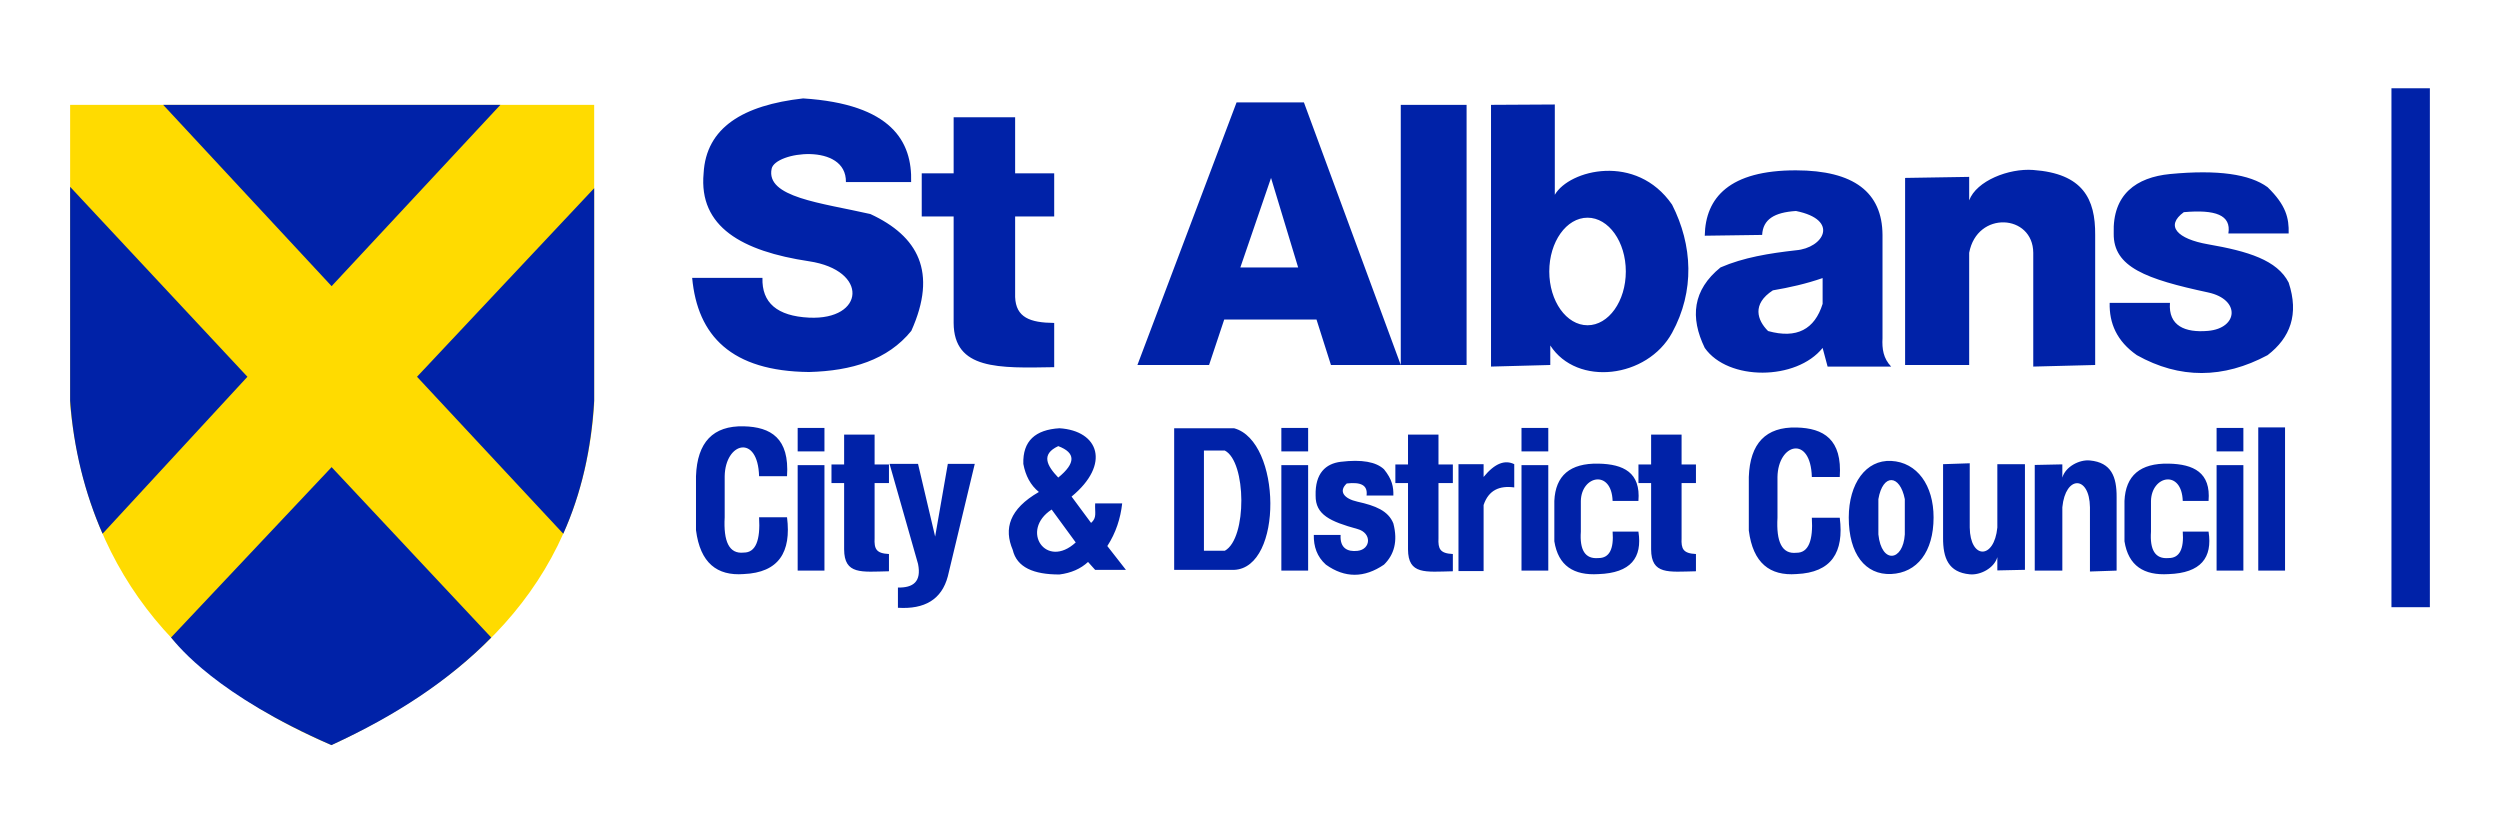 <?xml version="1.0" encoding="UTF-8" standalone="no"?>
<!DOCTYPE svg PUBLIC "-//W3C//DTD SVG 1.1//EN" "http://www.w3.org/Graphics/SVG/1.1/DTD/svg11.dtd">
<svg width="100%" height="100%" viewBox="0 0 300 100" version="1.1" xmlns="http://www.w3.org/2000/svg" xmlns:xlink="http://www.w3.org/1999/xlink" xml:space="preserve" xmlns:serif="http://www.serif.com/" style="fill-rule:evenodd;clip-rule:evenodd;stroke-linejoin:round;stroke-miterlimit:2;">
    <path d="M71.301,12.582L8.416,12.582L8.416,48.607C10.289,67.46 20.482,81.219 39.768,89.412C57.385,81.177 69.898,69.086 71.301,48.607L71.301,12.582Z" style="fill:rgb(255,219,0);"/>
    <g transform="matrix(1,0,0,1,1.185,-2.518)">
        <path d="M57.764,79.02C52.749,84.136 46.302,88.408 38.582,91.93C24.816,85.913 20.29,80.147 19.339,79.02L38.608,58.574L57.764,79.02ZM28.506,47.73L11.123,66.566C8.997,61.704 7.646,56.378 7.231,50.608L7.231,24.938L28.506,47.73ZM70.116,25.104L70.116,50.608C69.773,56.461 68.554,61.777 66.406,66.566L48.857,47.73L70.116,25.104ZM38.608,36.857L18.395,15.099L58.864,15.099L38.608,36.857Z" style="fill:rgb(0,34,168);"/>
    </g>
    <path d="M106.747,55.668L110.164,55.668L112.217,64.387L113.738,55.668L116.971,55.668L113.738,69.164C113,71.942 110.952,73.135 107.751,72.933L107.751,70.505C109.563,70.54 110.6,69.822 110.164,67.671L106.747,55.668ZM291.584,72.863L286.974,72.863L286.974,10.588L291.584,10.588L291.584,72.863ZM157.656,64.196L160.873,64.196C160.778,65.757 161.674,66.242 162.907,66.102C164.51,65.921 164.65,63.963 162.907,63.484C159.615,62.58 157.845,61.767 157.874,59.467C157.801,56.786 159.09,55.643 160.873,55.417C163.426,55.106 165.132,55.427 166.08,56.314C167.067,57.539 167.225,58.424 167.204,59.467L163.988,59.467C164.15,58.207 163.301,57.826 161.611,58.016C160.6,58.953 161.267,59.841 162.906,60.205C165.037,60.678 166.59,61.28 167.203,62.813C167.762,64.972 167.291,66.568 166.079,67.757C163.719,69.366 161.395,69.392 159.107,67.757C158.029,66.796 157.633,65.576 157.656,64.196ZM135.112,68.385L131.419,68.385L130.565,67.435C129.677,68.26 128.531,68.759 127.133,68.938C124.049,68.945 122.018,68.092 121.527,65.982C120.446,63.441 121.107,61.086 124.666,59.037C123.661,58.222 123.062,57.08 122.8,55.668C122.713,52.909 124.25,51.564 127.133,51.39C131.859,51.687 133.314,55.695 128.59,59.588L130.93,62.75C131.662,62.111 131.361,61.537 131.419,60.406L134.662,60.406C134.462,62.211 133.911,63.928 132.878,65.525L135.112,68.385ZM233.169,55.701L236.368,55.593L236.368,63.304C236.419,67.138 239.306,67.165 239.681,63.304L239.681,55.701L242.993,55.701L242.993,68.379L239.681,68.45L239.681,66.859C239.306,68.18 237.634,69.045 236.368,68.918C233.807,68.676 233.153,66.967 233.169,64.516L233.169,55.701ZM94.443,62.071C94.972,66.254 93.454,68.707 89.248,68.887C86.051,69.129 84.021,67.561 83.519,63.617L83.519,57.145C83.662,53.062 85.572,51.067 89.248,51.157C92.506,51.235 94.753,52.584 94.443,57.145L91.09,57.145C90.95,52.042 87.032,53.065 86.962,57.145L86.962,62.071C86.804,64.96 87.483,66.506 89.248,66.31C90.686,66.322 91.259,64.837 91.09,62.071L94.443,62.071ZM265.027,63.796C265.516,66.924 264.114,68.758 260.229,68.893C257.276,69.074 255.399,67.902 254.937,64.952L254.937,60.113C255.069,57.061 256.832,55.568 260.229,55.636C263.239,55.695 265.315,56.703 265.027,60.113L261.931,60.113C261.8,56.297 258.182,57.062 258.118,60.113L258.118,63.796C257.971,65.957 258.599,67.113 260.229,66.967C261.557,66.975 262.086,65.865 261.931,63.796L265.027,63.796ZM196.61,63.796C197.099,66.924 195.697,68.758 191.812,68.893C188.859,69.074 186.982,67.902 186.52,64.952L186.52,60.113C186.652,57.061 188.416,55.568 191.812,55.636C194.821,55.694 196.897,56.702 196.61,60.113L193.514,60.113C193.383,56.297 189.764,57.062 189.701,60.113L189.701,63.796C189.553,65.957 190.182,67.113 191.812,66.967C193.14,66.975 193.669,65.865 193.514,63.796L196.61,63.796ZM220.77,62.126C221.299,66.275 219.783,68.708 215.58,68.887C212.386,69.127 210.357,67.572 209.857,63.659L209.857,57.239C209.999,53.19 211.907,51.21 215.58,51.3C218.836,51.377 221.081,52.715 220.77,57.239L217.421,57.239C217.282,52.177 213.367,53.192 213.297,57.239L213.297,62.126C213.138,64.993 213.817,66.526 215.58,66.332C217.017,66.342 217.59,64.87 217.421,62.126L220.77,62.126ZM226.94,55.31C230.064,55.467 232.033,58.251 232.029,62.095C232.027,66.224 230.047,68.742 226.94,68.881C223.848,69.018 221.845,66.475 221.851,62.095C221.857,58.01 223.917,55.158 226.94,55.31ZM104.952,52.153L104.952,55.734L106.676,55.734L106.676,57.966L104.952,57.966L104.952,64.575C104.892,65.853 105.126,66.41 106.676,66.482L106.676,68.553C103.383,68.617 101.31,68.991 101.295,65.922L101.295,57.966L99.777,57.966L99.777,55.734L101.295,55.734L101.295,52.153L104.952,52.153ZM172.618,52.153L172.618,55.734L174.342,55.734L174.342,57.966L172.618,57.966L172.618,64.575C172.558,65.853 172.791,66.41 174.342,66.482L174.342,68.553C171.049,68.617 168.975,68.991 168.961,65.922L168.961,57.966L167.443,57.966L167.443,55.734L168.961,55.734L168.961,52.153L172.618,52.153ZM198.134,52.153L201.79,52.153L201.79,55.734L203.514,55.734L203.514,57.966L201.79,57.966L201.79,64.575C201.73,65.853 201.963,66.41 203.514,66.482L203.514,68.553C200.22,68.617 198.148,68.991 198.134,65.922L198.134,57.966L196.615,57.966L196.615,55.734L198.134,55.734L198.134,52.153ZM247.481,68.473L244.169,68.473L244.169,55.794L247.481,55.724L247.481,57.314C247.856,55.993 249.529,55.128 250.794,55.256C253.355,55.498 254.009,57.206 253.994,59.657L253.994,68.473L250.794,68.581L250.794,60.869C250.743,57.036 247.855,57.008 247.481,60.869L247.481,68.473ZM178.032,68.524L175.017,68.524L175.017,55.7L178.032,55.7L178.032,57.235C179.404,55.555 180.616,55.164 181.71,55.7L181.71,58.491C179.946,58.252 178.635,58.805 178.032,60.602L178.032,68.524ZM274.205,68.472L270.991,68.472L270.991,51.287L274.205,51.287L274.205,68.472ZM269.205,68.472L265.991,68.472L265.991,55.813L269.205,55.813L269.205,68.472ZM156.976,68.472L153.762,68.472L153.762,55.813L156.976,55.813L156.976,68.472ZM98.934,68.472L95.72,68.472L95.72,55.813L98.934,55.813L98.934,68.472ZM185.794,68.472L182.58,68.472L182.58,55.813L185.794,55.813L185.794,68.472ZM148.091,68.385L140.9,68.385L140.9,51.39L148.091,51.39C153.786,52.933 153.998,68.139 148.091,68.385ZM225.405,59.896C225.937,56.789 227.996,56.908 228.577,59.896L228.577,64.126C228.381,67.367 225.777,67.726 225.405,64.126L225.405,59.896ZM126.198,61.144L129.087,65.093C125.525,68.367 122.359,63.651 126.198,61.144ZM146.979,54.067L144.472,54.067L144.472,66.09L146.979,66.09C149.672,64.612 149.573,55.389 146.979,54.067ZM126.99,57.307C125.613,55.864 124.894,54.51 126.99,53.535C129.094,54.329 129.118,55.567 126.99,57.307ZM153.762,51.35L156.976,51.35L156.976,54.168L153.762,54.168L153.762,51.35ZM182.58,51.35L185.794,51.35L185.794,54.168L182.58,54.168L182.58,51.35ZM265.991,51.35L269.205,51.35L269.205,54.168L265.991,54.168L265.991,51.35ZM98.934,51.35L98.934,54.168L95.72,54.168L95.72,51.35L98.934,51.35ZM253.159,36.346L260.395,36.346C260.181,39.096 262.197,39.95 264.971,39.704C268.577,39.385 268.893,35.936 264.971,35.093C257.563,33.5 253.583,32.067 253.646,28.016C253.481,23.294 256.383,21.281 260.395,20.884C266.139,20.335 269.977,20.9 272.11,22.462C274.332,24.622 274.688,26.18 274.639,28.016L267.404,28.016C267.768,25.797 265.859,25.126 262.058,25.46C259.783,27.112 261.282,28.675 264.971,29.316C269.766,30.15 273.259,31.21 274.639,33.91C275.897,37.715 274.837,40.524 272.11,42.619C266.801,45.454 261.57,45.499 256.422,42.619C253.996,40.925 253.103,38.776 253.159,36.346ZM226.938,43.99L219.312,43.99L218.714,41.75C215.57,45.679 207.367,45.737 204.571,41.75C202.791,38.081 203.118,34.805 206.46,32.092C209.213,30.894 212.328,30.392 215.517,30.034C218.821,29.76 220.805,26.39 215.517,25.319C212.899,25.487 211.558,26.33 211.457,28.19L204.571,28.286C204.649,23.705 207.553,20.429 215.517,20.441C222.464,20.451 225.871,23.074 225.901,28.19L225.901,40.58C225.831,41.867 225.999,43.008 226.938,43.99ZM178.922,12.582L186.577,12.539L186.577,23.375C188.312,20.371 196.354,18.333 200.648,24.554C203.123,29.421 203.387,34.93 200.648,39.938C197.666,45.39 189.249,46.42 186.034,41.457L186.034,43.799L178.922,43.99L178.922,12.582ZM91.495,33.344C91.4,36.337 93.263,37.928 97.086,38.117C103.776,38.435 104.287,32.437 97.086,31.353C89.047,30.144 83.833,27.227 84.433,20.796C84.729,15.301 89.176,12.622 96.372,11.809C107.019,12.489 109.481,17.002 109.336,21.847L101.511,21.847C101.579,17.088 93.031,18.194 92.597,20.243C91.868,23.683 98.545,24.34 104.443,25.684C110.166,28.33 112.532,32.642 109.357,39.705C106.524,43.193 102.209,44.51 97.086,44.642C87.764,44.55 83.701,40.3 83.059,33.344L91.495,33.344ZM121.816,14.075L121.816,20.796L126.504,20.796L126.504,25.975L121.816,25.975L121.816,35.648C121.909,38.098 123.606,38.728 126.504,38.753L126.504,44.061C119.86,44.178 114.467,44.391 114.437,38.753L114.437,25.975L110.608,25.975L110.608,20.796L114.437,20.796L114.437,14.075L121.816,14.075ZM236.301,43.799L228.612,43.799L228.612,21.35L236.301,21.226L236.301,24.042C237.173,21.703 241.054,20.172 243.991,20.397C249.939,20.825 251.457,23.851 251.421,28.19L251.421,43.799L243.991,43.99L243.991,30.336C243.966,25.693 237.246,25.242 236.301,30.336L236.301,43.799ZM168.092,12.582L175.991,12.582L175.991,43.799L168.092,43.799L168.092,12.582ZM168.092,43.799L159.714,43.799L157.98,38.343L146.906,38.343L145.088,43.799L136.49,43.799L148.387,12.291L156.471,12.291L168.092,43.799ZM218.714,33.368L218.714,36.464C217.761,39.52 215.613,40.682 212.169,39.724C210.865,38.429 210.202,36.493 212.744,34.842C214.744,34.501 216.738,34.055 218.714,33.368ZM190.505,26.123C193.04,26.123 195.098,29.015 195.098,32.577C195.098,36.139 193.04,39.031 190.505,39.031C187.97,39.031 185.913,36.139 185.913,32.577C185.913,29.015 187.97,26.123 190.505,26.123ZM148.842,32.092L155.777,32.092L152.524,21.35L148.842,32.092Z" style="fill:rgb(0,34,168);"/>
</svg>
